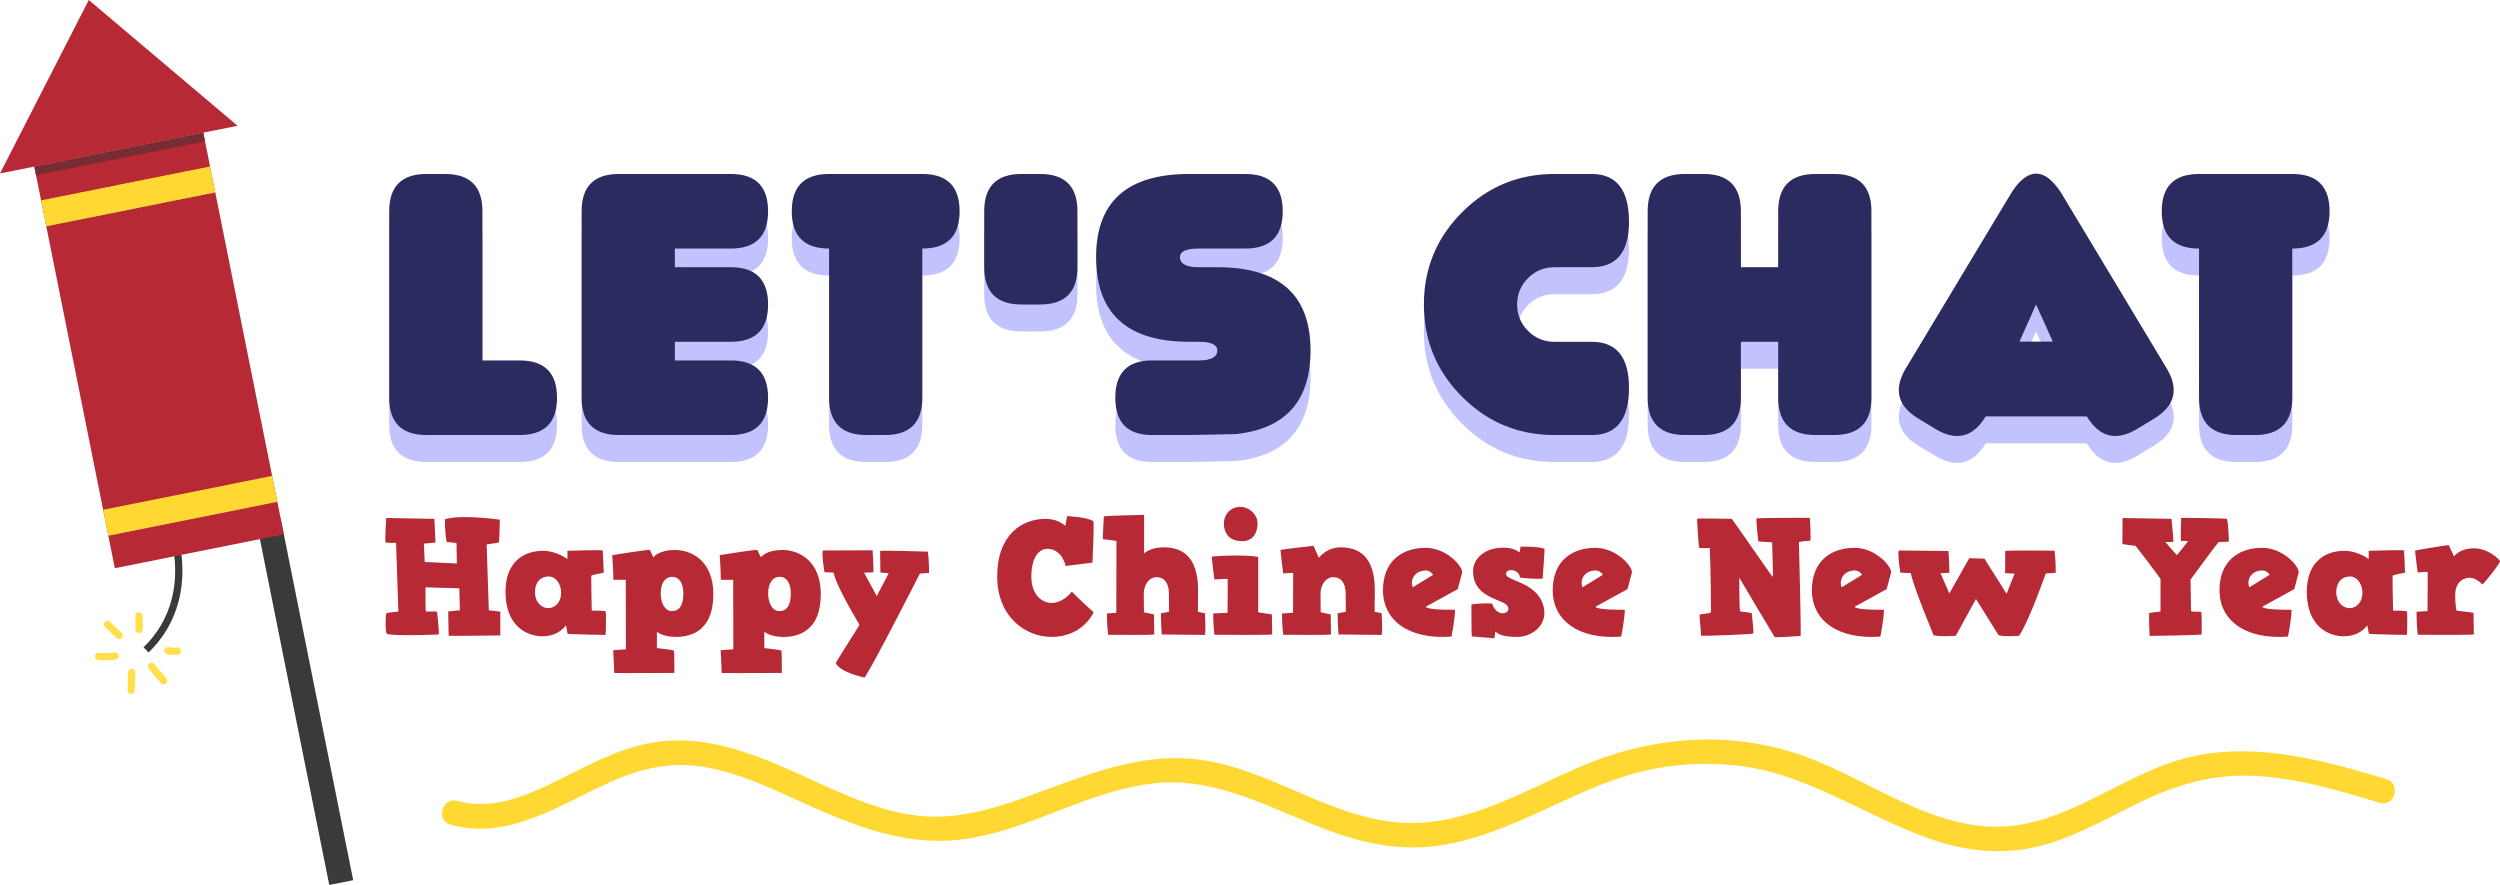 <svg version="1.1" id="Layer_1" xmlns="http://www.w3.org/2000/svg" x="0" y="0" viewBox="0 0 452.791 160.282" xml:space="preserve"><style>.st0{fill:#ffd833}.st1{fill:#c2c2ff}.st2{fill:#2c2b60}.st5{fill:#b72934}.st7{fill:#ffe048}.st14{display:inline;fill:#f2f2f2}.st16{fill:#b7b7b7}</style><path class="st0" d="M81.643 149.362c11.05 3.073 20.672-4.328 30.363-8.345 5.124-2.123 10.414-3.054 15.917-2.04 5.422 1 10.511 3.232 15.502 5.499 10.246 4.653 20.378 9.201 31.899 7.404 11.743-1.832 22.13-8.843 34.002-10.033 12.203-1.223 22.767 5.823 33.927 9.472 5.598 1.83 11.373 2.658 17.236 1.848 5.959-.824 11.549-3.068 17.008-5.508 5.66-2.53 11.214-5.362 17.16-7.178a49.343 49.343 0 0120.202-1.79c12.822 1.522 23.189 9.32 35.152 13.395 6.24 2.125 12.793 2.787 19.237 1.187 6.371-1.583 12.128-4.927 17.977-7.791 6.62-3.243 13.247-5.277 20.697-4.974 7.892.32 15.56 2.635 23.074 4.89 2.758.827 3.937-3.48 1.187-4.306-12.8-3.84-26.431-7.494-39.525-2.801-10.954 3.925-20.874 12.355-33.097 11.37-12.18-.98-22.494-9.256-33.826-13.062-12.683-4.26-26.206-3.21-38.473 1.832-11.011 4.526-22.11 11.731-34.512 10.481-11.923-1.201-22.04-8.884-33.737-11.047-12.086-2.235-22.872 2.856-33.993 6.777-5.543 1.955-11.291 3.558-17.225 3.227-5.547-.309-10.914-2.29-15.967-4.48-10.991-4.76-22.312-11.305-34.734-8.685-6.096 1.286-11.601 4.487-17.16 7.16-5.352 2.573-11.132 4.853-17.104 3.193-2.772-.772-3.956 3.535-1.187 4.305z"/><path class="st1" d="M77.245 36.393h3.377c4.503 0 6.755 2.251 6.755 6.754v27.018h6.754c4.503 0 6.755 2.252 6.755 6.754 0 4.504-2.252 6.755-6.755 6.755H77.245c-4.503 0-6.755-2.251-6.755-6.755V43.147c0-4.503 2.252-6.754 6.755-6.754zM139.114 43.147c0 4.503-2.251 6.754-6.755 6.754h-10.13v3.378h10.13c4.504 0 6.755 2.252 6.755 6.754 0 4.504-2.251 6.754-6.755 6.754h-10.13v3.378h10.13c4.504 0 6.755 2.252 6.755 6.754 0 4.504-2.251 6.755-6.755 6.755h-20.262c-4.503 0-6.755-2.251-6.755-6.755V43.147c0-4.503 2.252-6.754 6.755-6.754h20.262c4.504 0 6.755 2.251 6.755 6.754zM167.044 49.901V76.92c0 4.504-2.252 6.755-6.754 6.755h-3.378c-4.504 0-6.753-2.251-6.753-6.755V49.901c-4.504 0-6.756-2.25-6.756-6.754 0-4.503 2.252-6.754 6.756-6.754h16.885c4.503 0 6.755 2.251 6.755 6.754s-2.252 6.754-6.755 6.754zM188.389 60.033h-3.377c-4.503 0-6.755-2.25-6.755-6.754V43.147c0-4.503 2.252-6.754 6.755-6.754h3.377c4.503 0 6.755 2.251 6.755 6.754v10.132c0 4.503-2.252 6.754-6.755 6.754zM215.406 36.393h10.13c4.526 0 6.789 2.251 6.789 6.754s-2.263 6.754-6.789 6.754h-8.441c-2.252 0-3.379.52-3.379 1.554 0 1.216 1.127 1.824 3.379 1.824h3.376c11.257 0 16.886 5.02 16.886 15.062 0 9.142-4.504 14.196-13.509 15.163l-8.442.17h-6.755c-4.435 0-6.652-2.251-6.652-6.755 0-4.502 2.217-6.754 6.652-6.754h8.444c2.25 0 3.376-.608 3.376-1.824 0-1.036-1.126-1.554-3.376-1.554h-1.689c-11.258 0-16.887-5.11-16.887-15.332 0-10.04 5.629-15.062 16.887-15.062zM281.531 36.393h6.755c4.502 0 6.754 2.893 6.754 8.68 0 5.47-2.252 8.206-6.754 8.206h-6.755c-1.87 0-3.462.658-4.779 1.975-1.317 1.318-1.974 2.91-1.974 4.78 0 1.868.657 3.46 1.974 4.778 1.317 1.317 2.91 1.975 4.78 1.975h6.754c4.502 0 6.754 2.782 6.754 8.342 0 5.696-2.252 8.545-6.754 8.545h-6.755c-6.53 0-12.1-2.308-16.716-6.924-4.617-4.615-6.924-10.188-6.924-16.717s2.307-12.1 6.924-16.717c4.615-4.615 10.186-6.923 16.716-6.923zM315.305 66.787V76.92c0 4.504-2.251 6.755-6.755 6.755h-3.377c-4.503 0-6.755-2.251-6.755-6.755V43.147c0-4.503 2.252-6.754 6.755-6.754h3.377c4.504 0 6.755 2.251 6.755 6.754v10.132h6.754V43.147c0-4.503 2.252-6.754 6.755-6.754h3.377c4.503 0 6.753 2.251 6.753 6.754v33.772c0 4.504-2.25 6.755-6.753 6.755h-3.377c-4.503 0-6.755-2.251-6.755-6.755V66.787h-6.754zM364.374 39.67c1.463-2.23 2.939-3.345 4.425-3.345 1.462 0 2.937 1.115 4.423 3.344l19.15 31.847c.877 1.44 1.316 2.781 1.316 4.018 0 2.05-1.215 3.795-3.647 5.236l-2.904 1.755c-1.442.878-2.782 1.318-4.02 1.318-2.025 0-3.748-1.183-5.166-3.547h-18.305c-1.418 2.364-3.142 3.547-5.167 3.547-1.238 0-2.58-.44-4.018-1.318l-2.906-1.755c-2.431-1.441-3.647-3.186-3.647-5.236 0-1.237.44-2.577 1.317-4.018l19.15-31.847zm7.43 27.083l-3.04-6.72-3.005 6.72h6.045zM415.168 49.901V76.92c0 4.504-2.252 6.755-6.754 6.755h-3.378c-4.503 0-6.753-2.251-6.753-6.755V49.901c-4.504 0-6.756-2.25-6.756-6.754 0-4.503 2.252-6.754 6.756-6.754h16.885c4.503 0 6.755 2.251 6.755 6.754s-2.252 6.754-6.755 6.754z"/><g><path class="st2" d="M77.245 31.51h3.377c4.503 0 6.755 2.251 6.755 6.754v27.018h6.754c4.503 0 6.755 2.251 6.755 6.754 0 4.504-2.252 6.754-6.755 6.754H77.245c-4.503 0-6.755-2.25-6.755-6.754V38.264c0-4.503 2.252-6.755 6.755-6.755zM139.114 38.264c0 4.503-2.251 6.754-6.755 6.754h-10.13v3.378h10.13c4.504 0 6.755 2.251 6.755 6.754s-2.251 6.754-6.755 6.754h-10.13v3.378h10.13c4.504 0 6.755 2.251 6.755 6.754 0 4.504-2.251 6.754-6.755 6.754h-20.262c-4.503 0-6.755-2.25-6.755-6.754V38.264c0-4.503 2.252-6.755 6.755-6.755h20.262c4.504 0 6.755 2.252 6.755 6.755zM167.044 45.018v27.018c0 4.504-2.252 6.754-6.754 6.754h-3.378c-4.504 0-6.753-2.25-6.753-6.754V45.018c-4.504 0-6.756-2.25-6.756-6.754 0-4.503 2.252-6.755 6.756-6.755h16.885c4.503 0 6.755 2.252 6.755 6.755s-2.252 6.754-6.755 6.754zM188.389 55.15h-3.377c-4.503 0-6.755-2.251-6.755-6.754V38.264c0-4.503 2.252-6.755 6.755-6.755h3.377c4.503 0 6.755 2.252 6.755 6.755v10.132c0 4.503-2.252 6.754-6.755 6.754zM215.406 31.51h10.13c4.526 0 6.789 2.251 6.789 6.754s-2.263 6.754-6.789 6.754h-8.441c-2.252 0-3.379.519-3.379 1.554 0 1.216 1.127 1.824 3.379 1.824h3.376c11.257 0 16.886 5.02 16.886 15.062 0 9.141-4.504 14.196-13.509 15.163l-8.442.17h-6.755c-4.435 0-6.652-2.251-6.652-6.755 0-4.503 2.217-6.754 6.652-6.754h8.444c2.25 0 3.376-.608 3.376-1.824 0-1.036-1.126-1.554-3.376-1.554h-1.689c-11.258 0-16.887-5.11-16.887-15.332 0-10.041 5.629-15.063 16.887-15.063zM281.531 31.51h6.755c4.502 0 6.754 2.893 6.754 8.68 0 5.47-2.252 8.206-6.754 8.206h-6.755c-1.87 0-3.462.658-4.779 1.975-1.317 1.318-1.974 2.91-1.974 4.779 0 1.869.657 3.461 1.974 4.779 1.317 1.317 2.91 1.975 4.78 1.975h6.754c4.502 0 6.754 2.781 6.754 8.342 0 5.696-2.252 8.544-6.754 8.544h-6.755c-6.53 0-12.1-2.307-16.716-6.923-4.617-4.615-6.924-10.188-6.924-16.717s2.307-12.101 6.924-16.717c4.615-4.615 10.186-6.924 16.716-6.924zM315.305 61.904v10.132c0 4.504-2.251 6.754-6.755 6.754h-3.377c-4.503 0-6.755-2.25-6.755-6.754V38.264c0-4.503 2.252-6.755 6.755-6.755h3.377c4.504 0 6.755 2.252 6.755 6.755v10.132h6.754V38.264c0-4.503 2.252-6.755 6.755-6.755h3.377c4.503 0 6.753 2.252 6.753 6.755v33.772c0 4.504-2.25 6.754-6.753 6.754h-3.377c-4.503 0-6.755-2.25-6.755-6.754V61.904h-6.754zM364.374 34.786c1.463-2.23 2.939-3.344 4.425-3.344 1.462 0 2.937 1.115 4.423 3.344l19.15 31.847c.877 1.44 1.316 2.78 1.316 4.018 0 2.05-1.215 3.795-3.647 5.235l-2.904 1.756c-1.442.878-2.782 1.318-4.02 1.318-2.025 0-3.748-1.183-5.166-3.547h-18.305c-1.418 2.364-3.142 3.547-5.167 3.547-1.238 0-2.58-.44-4.018-1.318l-2.906-1.756c-2.431-1.44-3.647-3.185-3.647-5.235 0-1.237.44-2.578 1.317-4.018l19.15-31.847zm7.43 27.084l-3.04-6.72-3.005 6.72h6.045zM415.168 45.018v27.018c0 4.504-2.252 6.754-6.754 6.754h-3.378c-4.503 0-6.753-2.25-6.753-6.754V45.018c-4.504 0-6.756-2.25-6.756-6.754 0-4.503 2.252-6.755 6.756-6.755h16.885c4.503 0 6.755 2.252 6.755 6.755s-2.252 6.754-6.755 6.754z"/></g><g><path d="M31.65 97.66s3.624 11.503-5.2 20.045" fill="none" stroke="#3a3a3a" stroke-width="1.313" stroke-miterlimit="10"/><path transform="rotate(-11.339 55.222 127.047)" fill="#3a3a3a" d="M53.015 93.599h4.419V160.5h-4.419z"/><path transform="rotate(-11.339 28.808 63.468)" class="st5" d="M13.2 26.375h31.218v74.19H13.2z"/><path class="st5" d="M16.082 0L0 31.413l43.033-8.629z"/><path transform="rotate(-11.339 21.673 27.882)" fill="#772b32" d="M6.064 27.083h31.218v1.599H6.064z"/><path transform="rotate(-11.339 23.214 35.57)" class="st0" d="M7.606 33.173h31.218v4.796H7.606z"/><path transform="rotate(-11.339 34.45 91.61)" class="st0" d="M18.843 89.214h31.218v4.796H18.843z"/><path class="st7" d="M25.827 114.018a12.31 12.31 0 00-.027-2.454c-.02-.18-.06-.332-.192-.464a.667.667 0 00-.464-.193c-.323.015-.697.291-.657.657.09.815.1 1.637.027 2.454-.03.343.324.671.656.656.382-.017.624-.289.657-.656zM22.065 114.64l-2.125-1.999c-.25-.235-.683-.266-.928 0-.234.256-.267.677 0 .928l2.125 1.999c.25.235.683.266.928 0 .234-.256.267-.677 0-.928zM20.843 118.167c-.997.123-2.002.138-3.002.045-.343-.033-.671.324-.656.656.017.383.289.622.656.656 1 .094 2.005.079 3.002-.044.18-.022.33-.058.464-.192.114-.114.2-.3.192-.464-.014-.32-.291-.702-.656-.657zM23.197 121.793l-.103 3.22c-.01.344.31.672.656.657a.67.67 0 00.657-.657l.102-3.22c.011-.343-.31-.671-.656-.656a.67.67 0 00-.656.656zM26.972 121.166l2.185 2.586c.223.263.703.246.929 0 .257-.28.237-.647 0-.928l-2.186-2.587c-.222-.263-.702-.246-.928 0-.257.28-.238.648 0 .929zM30.257 118.477a4.589 4.589 0 002.05.046c.154-.031.314-.17.392-.302a.67.67 0 00.066-.506.664.664 0 00-.302-.392.727.727 0 00-.505-.066c-.084.016-.167.03-.251.042l.174-.023a3.895 3.895 0 01-1.014-.002l.175.023a4.016 4.016 0 01-.436-.086.685.685 0 00-.506.066.669.669 0 00-.302.392c-.077.342.103.717.459.808z"/></g><g><path class="st5" d="M69.98 111.075c.121-.12 2.172-.302 2.172-.302l-.422-12.458s-1.75.06-1.9-.09c-.151-.151.12-4.405.12-4.405l8.718.15.211 4.284-2.112.212.152 3.318 5.821.271-.06-3.71s-1.75-.181-1.78-.181-.392-2.323-.302-4.132c3.017-.905 9.925.09 9.925.09s-.09 4.132-.15 4.132-2.233.363-2.233.363l.392 11.915 2.082.241v4.314s-9.352.12-9.352.06-.09-4.404-.09-4.404l2.111-.21-.09-3.982-6.124-.182s-.06 4.404.09 4.404c.152 0 2.022-.12 2.022.091s.422 3.982.271 4.042c-.15.06-9.08.332-9.411-.15-.332-.483-.182-3.56-.061-3.68zM91.551 107.184c0-5.732 3.68-7.421 6.757-7.421 2.565 0 4.465 1.508 4.465 1.508v-1.508s6.395-.211 6.395-.06c0 .15.211 4.012.181 4.012-.06 0-2.171.452-2.232.513-.09.06.06 6.364.06 6.364.03 0 2.504-.03 2.534.181.06.212.06 4.224-.06 4.224-.09 0-6.847-.12-6.847-.211s-.302-1.54-.302-1.54-1.207 1.992-4.284 1.992c-2.775 0-6.667-1.84-6.667-8.054zm10.076.15c0-1.598-.996-2.926-2.232-2.926-1.509 0-2.504 1.056-2.504 2.866 0 1.75 1.176 2.866 2.383 2.866 1.357 0 2.353-1.116 2.353-2.806zM113.363 117.59l-.03-12.578H111.1c-.03-1.931-.212-4.465-.212-4.465-.03 0 6.667-1.086 6.818-.935.06.181.634 1.327.634 1.327s.874-1.327 3.951-1.327c2.775 0 6.908 1.81 6.908 8.024 0 6.275-3.65 7.723-6.727 7.723-2.564 0-3.499-.966-3.499-.966v2.987s2.926.332 3.046.422c.182.15.09 4.072.121 4.072.06 0-10.95.06-10.89 0l-.18-4.102 2.292-.181zm8.295-6.907c1.448 0 2.112-1.146 2.112-3.167 0-1.992-.814-3.047-1.99-3.047-1.298 0-2.113 1.116-2.113 3.016 0 1.81.815 3.198 1.991 3.198zM132.822 117.59l-.03-12.578h-2.232c-.03-1.931-.212-4.465-.212-4.465-.03 0 6.667-1.086 6.817-.935.06.181.634 1.327.634 1.327s.875-1.327 3.952-1.327c2.775 0 6.908 1.81 6.908 8.024 0 6.275-3.65 7.723-6.727 7.723-2.564 0-3.5-.966-3.5-.966v2.987s2.927.332 3.047.422c.182.15.09 4.072.12 4.072.062 0-10.95.06-10.889 0l-.18-4.102 2.292-.181zm8.295-6.907c1.448 0 2.112-1.146 2.112-3.167 0-1.992-.815-3.047-1.99-3.047-1.298 0-2.113 1.116-2.113 3.016 0 1.81.815 3.198 1.991 3.198zM155.659 113.126s-4.224-6.938-4.676-9.411l-1.659-.091s-.513-2.956-.302-3.922l9.02-.03s.21 3.47.15 3.983l-1.688.06 2.292 4.253 2.172-4.163-1.508-.09-.06-3.922c.15-.15 8.687.12 8.657.12 0 0 .241 1.932.21 3.862l-1.658.09s-8.175 16.109-10.015 18.854c0 0-4.223-.845-5.219-2.564-.18-.03 4.404-6.999 4.284-7.029zM189.387 93.97c2.293 0 3.56 1.268 3.56 1.268l.332-1.78c0 .06 3.438.121 4.736.935.21.151-.152 7.512-.152 7.512l-4.856.603s-.603-3.107-3.318-3.107c-1.569 0-2.896 1.659-2.896 5.007 0 3.56 2.142 4.797 3.65 4.797 1.93 0 3.379-1.629 3.68-2.051 1.357 1.417 3.952 3.74 3.952 3.74s-1.9 4.465-7.632 4.465c-4.706 0-9.834-3.65-9.834-10.95 0-7.633 4.555-10.438 8.778-10.438zM200.49 111.105l1.689-.12.03-13.002c-.06-.06-2.414-.332-2.474-.332-.03 0 .182-3.951.182-4.102 0-.151 7.3-.302 7.3-.302v6.999s1.025-1.117 3.589-1.117c3.077 0 6.184 1.448 6.184 7.723l-.03 3.951 1.267.272s.211 2.956 0 3.922l-7.813-.09s-.211-3.32-.15-3.832l1.477-.272-.03-3.227c0-2.022-.845-3.047-2.293-3.047-1.176 0-2.262 1.237-2.262 3.047l.03 3.318 1.81.392.06 3.62c-.15.15-8.386.06-8.356.06 0 0-.24-1.93-.21-3.86zM219.737 111.105l2.595-.12.03-6.124c-.06-.06-2.353.09-2.413.09-.03 0-.483-3.951-.483-4.102 0-.151 6.365-.452 8.416.03v10.015l2.474.392.06 3.62c-.15.15-10.497.06-10.467.06 0 0-.242-1.93-.212-3.86zm1.93-16.169c-.03-1.93 1.359-3.137 2.958-3.137 1.628 0 3.137 1.388 3.137 2.986 0 1.63-.755 3.228-2.806 3.228-2.081 0-3.227-1.176-3.288-3.077zM232.197 111.105l1.991-.12.03-7.21c-.06-.06-1.75.09-1.81.09-.03 0-.482-4.072-.482-4.223 0-.15 5.973-.784 5.973-.784l.965 2.172s1.388-1.9 3.952-1.9c3.077 0 6.184 1.447 6.184 7.722l-.03 3.951 1.267.272s.21 2.956 0 3.922l-7.814-.09s-.21-3.32-.15-3.832l1.478-.272-.03-3.227c0-2.022-.845-3.047-2.293-3.047-1.176 0-2.262 1.237-2.262 3.047l.03 3.318 1.81.392.06 3.62c-.151.15-8.687.06-8.657.06 0 0-.242-1.93-.212-3.86zM258.202 99.22c3.65 0 6.546 3.107 6.637 4.404l-.815 3.077-5.822 3.198c.422.513 3.409.543 5.34.543-.06 1.99-.664 4.857-.664 4.857-7.723.573-12.398-2.927-12.398-8.387 0-5.49 3.68-7.692 7.722-7.692zm1.358 4.887c-.12-.302-.695-.784-1.298-.784-2.111 0-2.926 1.78-2.383 3.046l3.68-2.262zM266.5 109.477c1.357-.242 3.348-.212 3.74-.152.362 1.147 1.206 1.75 1.84 1.75.603 0 1.116-.272 1.116-.784 0-.966-1.297-1.267-2.504-1.81-1.81-.784-3.891-1.93-3.891-5.068 0-2.111 1.96-4.223 5.49-4.223 1.539 0 2.474.482 2.926.875l.181-1.056s3.016-.09 4.314.362c.12.06-.301 4.827-.301 5.37 0 .24-4.133-.06-4.133-.152-.09-.965-.936-1.327-1.569-1.327-.362 0-.935.09-.935.754 0 .604 1.689 1.056 3.167 1.78 1.81.845 3.77 2.564 3.77 5.249 0 2.443-2.322 4.314-4.976 4.314-2.716 0-3.53-.634-3.922-.996-.06.483-.121 1.237-.151 1.237-.12-.03-4.102-.332-4.102-.332-.06-.452-.06-4.917-.06-5.791zM288.944 99.22c3.65 0 6.547 3.107 6.637 4.404l-.815 3.077-5.822 3.198c.423.513 3.409.543 5.34.543-.06 1.99-.664 4.857-.664 4.857-7.722.573-12.398-2.927-12.398-8.387 0-5.49 3.68-7.692 7.722-7.692zm1.358 4.887c-.12-.302-.694-.784-1.297-.784-2.112 0-2.926 1.78-2.384 3.046l3.68-2.262zM307.83 111.316c.09-.06 1.931-.271 2.022-.331.09-.06-.03-8.266-.181-11.735-.453.06-1.87.03-1.93-.03-.061-.06-.453-5.188-.333-5.28.12-.09 6.154.03 6.245.03.09 0 7.3 10.499 7.42 10.529.121.03-.12-6.275-.12-6.275s-2.444-.15-2.474-.15-.513-4.133-.302-4.194c.212-.06 9.623-.15 9.623-.06s.242 4.103.06 4.103c-.18 0-2.05.18-2.05.241 0 .06.452 17.013.301 17.013-.151 0-4.555.362-4.706.182-.15-.182-6.395-10.74-6.395-10.74s0 5.883.15 6.064c.151.181 2.112.211 2.112.422s.453 3.53.242 3.65c-.212.121-9.533.513-9.442.362.09-.15-.332-3.74-.241-3.8zM335.887 99.22c3.65 0 6.546 3.107 6.636 4.404l-.814 3.077-5.822 3.198c.422.513 3.408.543 5.339.543-.06 1.99-.664 4.857-.664 4.857-7.722.573-12.398-2.927-12.398-8.387 0-5.49 3.68-7.692 7.723-7.692zm1.357 4.887c-.12-.302-.694-.784-1.297-.784-2.112 0-2.926 1.78-2.383 3.046l3.68-2.262zM346.084 103.805l-1.9-.09s-.513-3.047-.302-4.013l9.02.091s.21 3.44.15 3.952l-1.598.06 1.598 3.68 3.62-6.395 2.745.09 4.013 6.366 1.448-3.65-1.72-.09.03-4.013c.151-.15 8.96-.06 8.93-.06 0 0 .24 2.081.21 4.012l-1.81.12s-2.986 8.538-4.826 11.282c0 0-2.444.212-3.71-.09l-4.103-6.576-3.65 6.666s-2.745.212-4.012-.09c0 0-3.68-8.778-4.133-11.252zM389.255 111.015c.06-.03 2.052-.212 2.052-.302v-5.822c0-.15-4.525-6.124-4.586-6.063-.06.06-2.322-.272-2.322-.302l.03-4.706 8.869.15s.391 4.043.331 4.134c-.06.09-1.418.06-1.448.06s2.082 2.383 2.082 2.383 2.081-2.473 1.99-2.534c-.09-.06-1.055-.03-1.206-.03-.15 0-.03-4.163 0-4.193.03-.03 8.054.09 8.265.18.212.092.423 4.043.362 4.104-.06.06-1.749.09-1.84.09-.09 0-5.097 6.817-5.097 6.817s.09 5.34.09 5.642c0 .302 1.689.06 1.84.241.15.181.09 3.922.09 4.042 0 .12-9.35.301-9.41.271-.062-.03-.152-4.132-.092-4.162zM409.71 99.22c3.65 0 6.546 3.107 6.636 4.404l-.814 3.077-5.822 3.198c.422.513 3.409.543 5.34.543-.061 1.99-.664 4.857-.664 4.857-7.723.573-12.399-2.927-12.399-8.387 0-5.49 3.68-7.692 7.723-7.692zm1.357 4.887c-.12-.302-.694-.784-1.297-.784-2.111 0-2.926 1.78-2.383 3.046l3.68-2.262zM417.796 107.184c0-5.732 3.68-7.421 6.757-7.421 2.564 0 4.465 1.508 4.465 1.508v-1.508s6.395-.211 6.395-.06c0 .15.21 4.012.18 4.012-.06 0-2.171.452-2.231.513-.091.06.06 6.364.06 6.364.03 0 2.504-.03 2.534.181.06.212.06 4.224-.06 4.224-.09 0-6.848-.12-6.848-.211s-.302-1.54-.302-1.54-1.206 1.992-4.284 1.992c-2.775 0-6.666-1.84-6.666-8.054zm10.075.15c0-1.598-.995-2.926-2.232-2.926-1.509 0-2.504 1.056-2.504 2.866 0 1.75 1.177 2.866 2.383 2.866 1.358 0 2.353-1.116 2.353-2.806zM437.677 110.803l1.99-.12.03-7.09c-.06-.06-1.748.092-1.809.092-.03 0-.482-3.771-.482-3.922 0-.151 6.093-1.056 6.093-1.056l.965 2.052s1.026-1.448 3.59-1.448c2.715 0 4.766 2.141 4.736 2.352-.06.544-3.107 4.284-3.198 4.193-.392-.392-1.237-1.206-2.292-1.206-1.569 0-2.624 1.236-2.624 3.047 0 1.96.24 2.895.24 2.895l3.078.393.06 3.921c-.151.15-10.196.06-10.166.06 0 0-.241-2.232-.211-4.163z"/></g></svg>